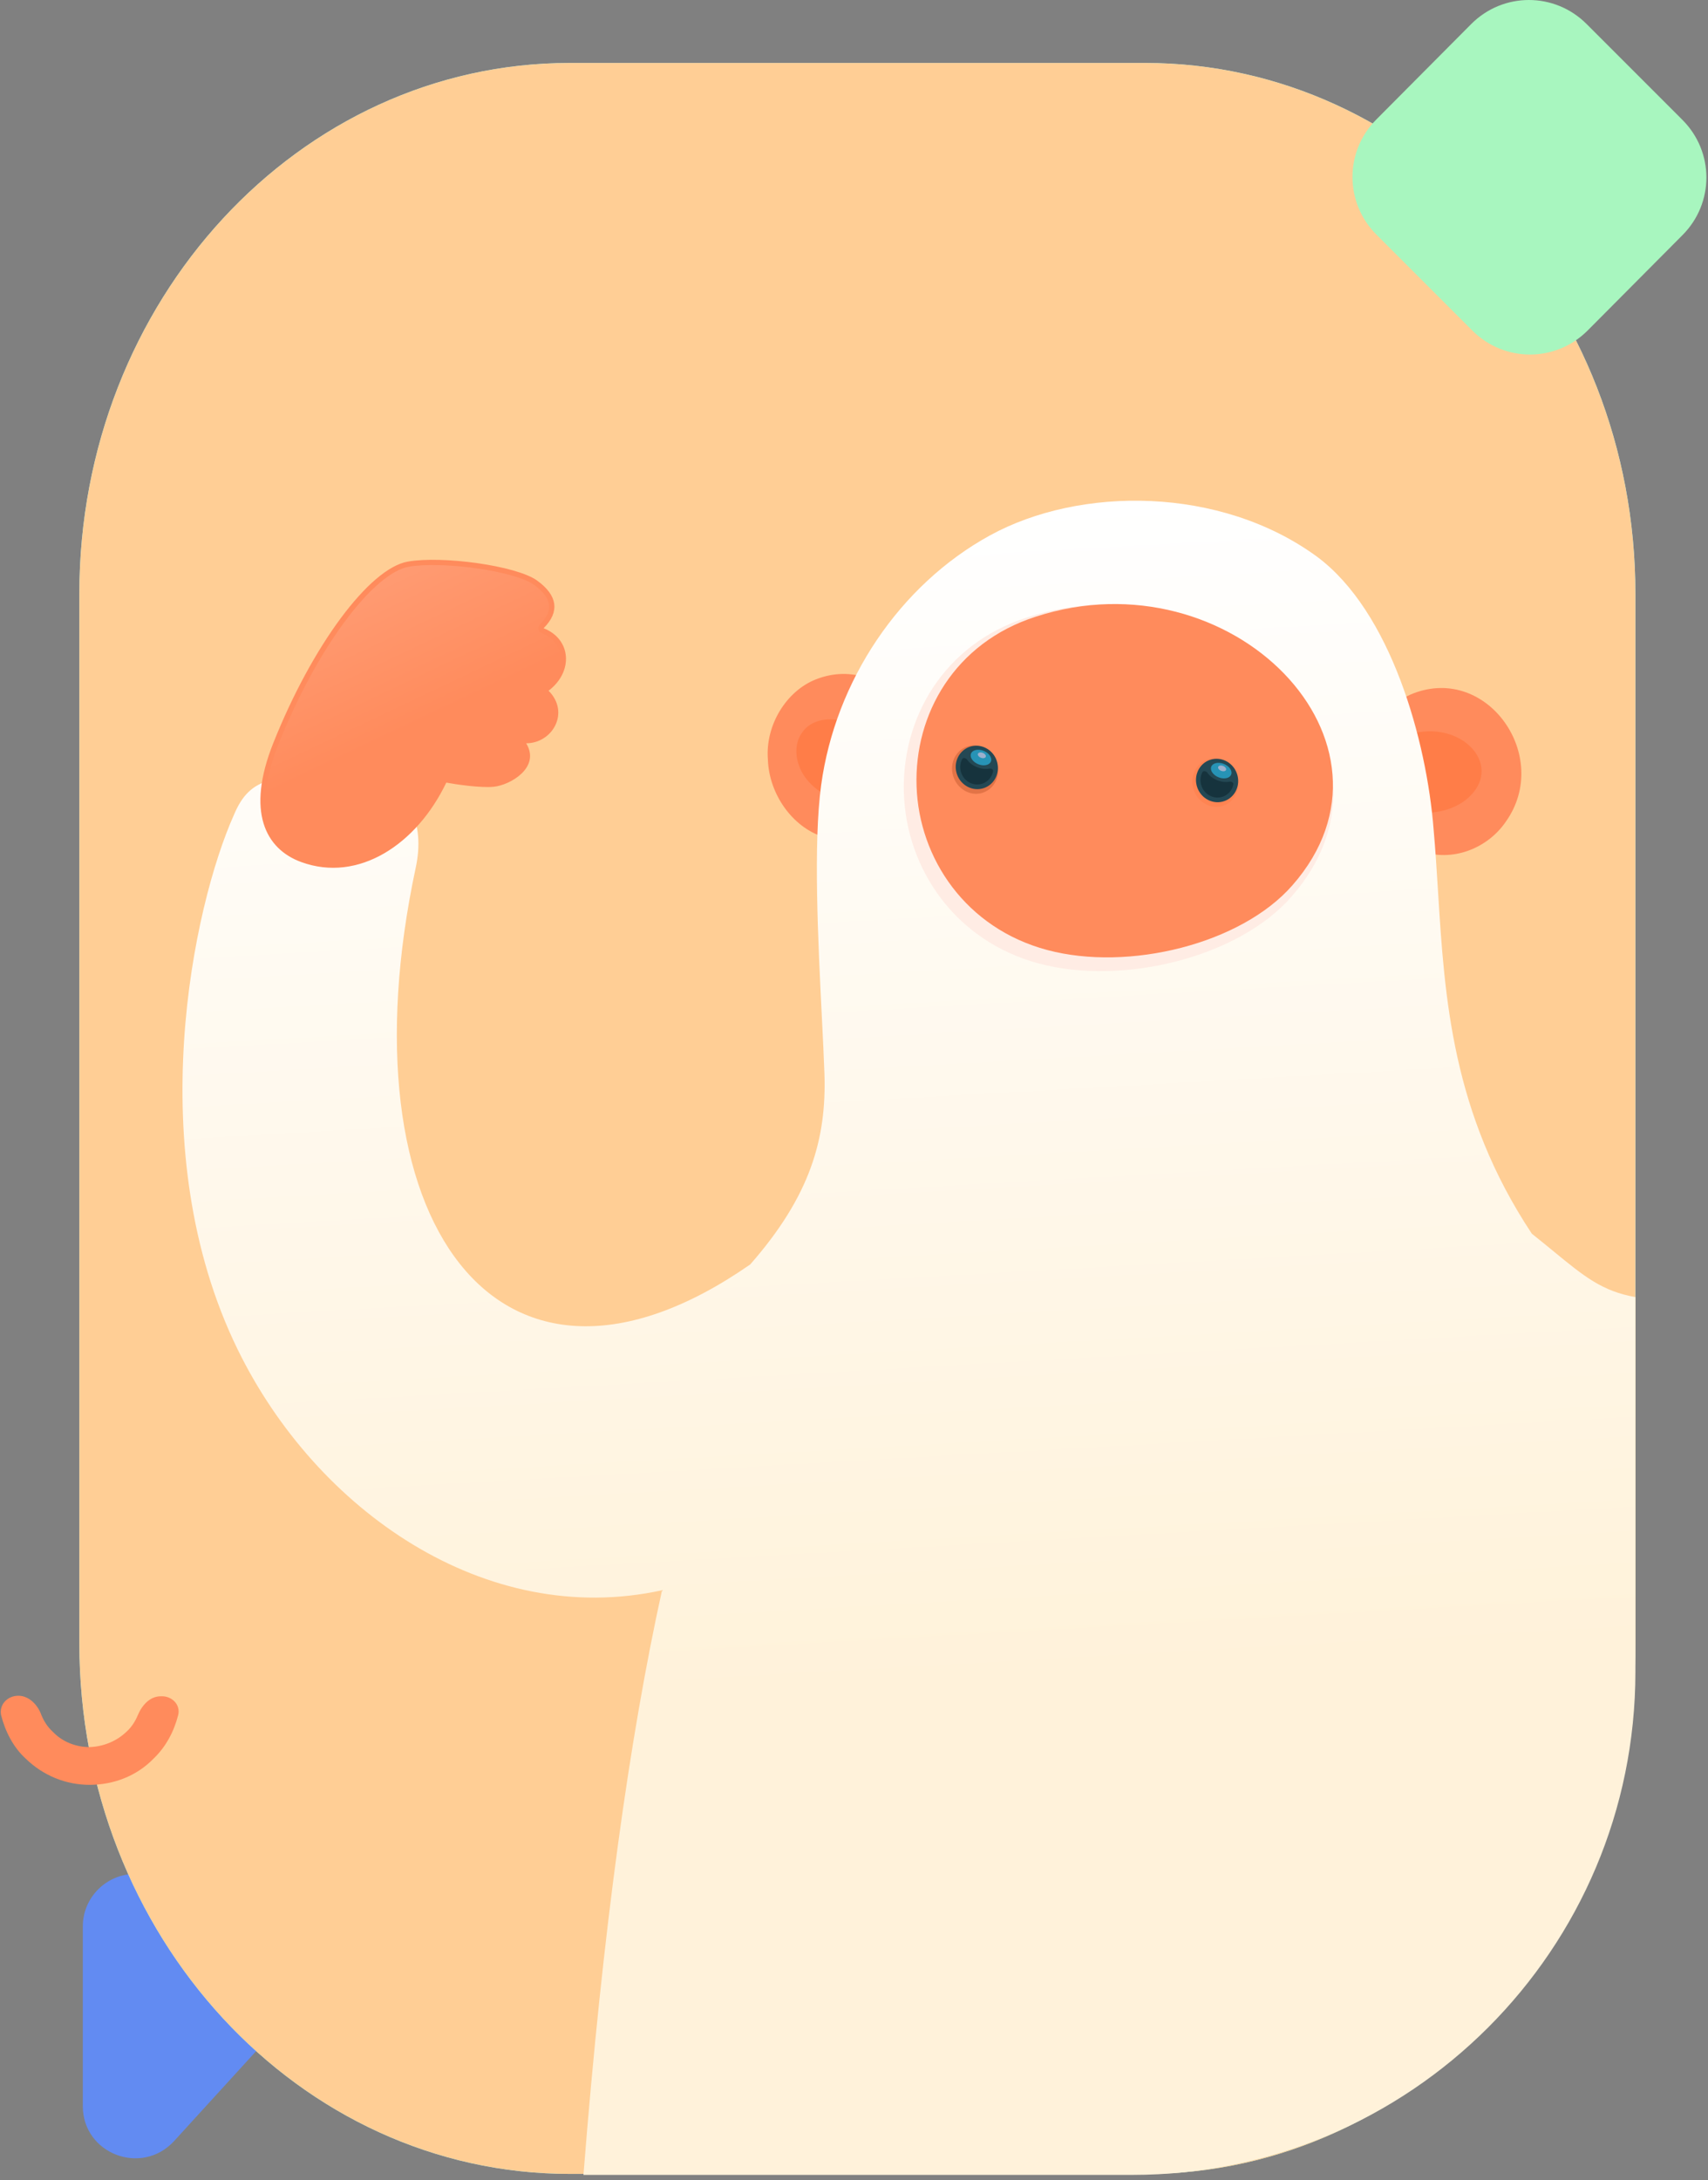 <svg width="326" height="416" viewBox="0 0 326 416" fill="none" xmlns="http://www.w3.org/2000/svg">
<rect x="0" y="0" width="326" height="416" fill="#808080" stroke="none"/>
<path d="M33.206 408.574C27.006 415.274 15.806 410.974 15.806 401.874V367.574C15.806 362.074 20.306 357.574 25.806 357.574H57.106C65.806 357.574 70.306 367.874 64.506 374.274L33.206 408.574Z" fill="#628BF2"/>
<path d="M15.144 113.312C15.144 57.412 57.044 12.012 108.744 12.012H218.544C270.244 12.012 312.144 57.412 312.144 113.312V313.512C312.144 369.512 270.244 414.812 218.544 414.812H108.744C57.044 414.812 15.144 369.412 15.144 313.512V113.312Z" fill="#93F1FF"/>
<path d="M15.144 113.312C15.144 57.412 57.044 12.012 108.744 12.012H218.544C270.244 12.012 312.144 57.412 312.144 113.312V313.512C312.144 369.512 270.244 414.812 218.544 414.812H108.744C57.044 414.812 15.144 369.412 15.144 313.512V113.312Z" fill="#FFCE95"/>
<path d="M269.713 132.328C264.103 134.529 260.045 141.037 260.556 147.6C261.068 154.163 265.214 160.521 271.141 162.382C277.092 164.557 283.89 161.975 287.439 156.751C296.209 144.326 283.89 126.816 269.713 132.328Z" fill="#FF8B5C"/>
<path d="M269.108 140.109C265.304 141.24 262.481 144.451 262.729 147.641C262.977 150.831 265.674 153.882 269.632 154.726C273.603 155.721 278.211 154.392 280.674 151.812C286.752 145.67 278.722 137.276 269.108 140.109Z" fill="#FF7D48"/>
<path d="M155.72 129.638C150.109 131.839 146.052 138.347 146.563 144.91C146.771 151.49 151.221 157.831 157.148 159.692C163.075 161.554 169.897 159.284 173.446 154.061C182.216 141.636 169.594 124.144 155.72 129.638Z" fill="#FF8B5C"/>
<path d="M161.805 137.902C158.479 136.585 154.693 137.331 153.096 139.787C151.349 142.137 151.717 145.975 154.055 148.812C156.393 151.65 160.324 153.392 163.504 152.902C171.227 151.857 170.046 141.141 161.805 137.902Z" fill="#FF7D48"/>
<path d="M188.924 102.177C206.141 92.726 232.924 92.779 251.313 106.178C265.52 116.674 272.315 141.402 273.629 158.279C273.975 162.144 274.219 166.074 274.468 170.067C275.735 190.412 277.102 212.371 292.381 235.416C293.944 236.653 295.339 237.798 296.621 238.85C302.336 243.542 305.819 246.401 312.144 247.501L312.144 319.001C312.144 372.021 269.164 415.001 216.144 415.001L111.363 415.001C115.068 367.86 120.224 331.286 126.359 303.445C92.638 310.823 60.348 288.155 45.363 257.501C26.751 219.43 36.926 172.719 44.644 155.501C47.709 148.189 52.267 147.501 67.644 148.501C78.639 149.217 81.077 157.501 79.362 165.501C65.003 232.51 94.816 274.934 143.198 241.269C154.619 228.247 157.802 217.348 157.352 204.73C157.241 201.593 157.056 197.894 156.856 193.881C156.137 179.458 155.215 160.967 156.728 149.831C159.436 129.901 171.706 111.627 188.924 102.177Z" fill="url(#paint0_linear)"/>
<path d="M195.966 117.837C180.04 122.975 172.036 137.113 172.522 151.422C173.009 165.731 182.248 179.544 198.282 183.849C214.316 188.154 236.494 182.663 246.575 171.014C271.074 142.909 234.544 105.227 195.966 117.837Z" fill="#FFECE4"/>
<path d="M197.679 117.679C182.241 122.634 174.477 136.258 174.943 150.044C175.408 163.829 184.356 177.135 199.894 181.278C215.432 185.42 236.929 180.122 246.705 168.896C270.461 141.81 235.073 105.517 197.679 117.679Z" fill="#FF8B5C"/>
<ellipse opacity="0.49" rx="4.38" ry="4.626" transform="matrix(0.924 -0.365 0.368 0.936 231.962 149.346)" fill="#FF7D48"/>
<ellipse rx="4.033" ry="4.143" transform="matrix(-0.939 0.327 0.332 0.949 232.302 148.932)" fill="#244854"/>
<ellipse rx="2.028" ry="1.386" transform="matrix(-0.947 -0.344 -0.303 0.945 233.089 147.045)" fill="#2793B6"/>
<ellipse rx="0.796" ry="0.504" transform="matrix(-0.947 -0.344 -0.303 0.945 233.262 146.619)" fill="#9CB0CD"/>
<path d="M234.66 149.151C235.038 149.071 235.484 149.324 235.401 149.708C235.176 150.755 234.447 151.652 233.388 152.021C231.744 152.595 229.926 151.676 229.328 149.97C229.012 149.068 229.1 148.126 229.496 147.353C229.688 146.98 230.247 147.142 230.485 147.489C230.893 148.083 231.601 148.622 232.48 148.942C233.26 149.225 234.032 149.284 234.66 149.151Z" fill="#16333D"/>
<ellipse opacity="0.49" rx="4.38" ry="4.626" transform="matrix(0.924 -0.365 0.368 0.936 186.104 146.851)" fill="#C55A30"/>
<ellipse rx="4.033" ry="4.143" transform="matrix(-0.939 0.327 0.332 0.949 186.443 146.437)" fill="#244854"/>
<ellipse rx="2.028" ry="1.386" transform="matrix(-0.947 -0.344 -0.303 0.945 187.231 144.55)" fill="#2793B6"/>
<ellipse rx="0.796" ry="0.504" transform="matrix(-0.947 -0.344 -0.303 0.945 187.404 144.124)" fill="#9CB0CD"/>
<path d="M188.801 146.656C189.179 146.576 189.626 146.829 189.543 147.212C189.317 148.26 188.589 149.157 187.53 149.526C185.885 150.1 184.067 149.181 183.469 147.475C183.153 146.572 183.241 145.63 183.638 144.858C183.83 144.485 184.389 144.647 184.627 144.994C185.034 145.588 185.742 146.127 186.622 146.447C187.402 146.73 188.174 146.789 188.801 146.656Z" fill="#16333D"/>
<path d="M84.73 149.119C84.827 148.916 85.049 148.803 85.271 148.843C86.248 149.023 87.872 149.279 89.561 149.46C91.26 149.641 92.985 149.743 94.181 149.629C95.635 149.49 97.781 148.618 99.209 147.24C99.916 146.557 100.42 145.776 100.599 144.931C100.775 144.097 100.649 143.148 100.005 142.089C99.911 141.935 99.908 141.742 99.996 141.585C100.085 141.427 100.251 141.33 100.432 141.33C102.747 141.327 104.678 139.971 105.554 138.148C106.42 136.345 106.263 134.069 104.349 132.155C104.247 132.053 104.194 131.912 104.204 131.768C104.214 131.624 104.285 131.491 104.4 131.404C106.687 129.665 107.673 127.354 107.51 125.278C107.347 123.212 106.041 121.303 103.572 120.342C103.414 120.281 103.299 120.144 103.264 119.979C103.229 119.814 103.28 119.642 103.4 119.523C104.898 118.024 105.465 116.606 105.285 115.287C105.102 113.951 104.134 112.561 102.207 111.173C101.291 110.514 99.735 109.879 97.763 109.321C95.805 108.767 93.484 108.301 91.075 107.958C86.244 107.271 81.131 107.089 77.931 107.651C76.217 107.952 74.234 109.053 72.088 110.884C69.949 112.709 67.687 115.227 65.412 118.297C60.864 124.435 56.3 132.74 52.608 142.014C50.033 148.484 49.699 153.4 50.784 156.971C51.863 160.52 54.367 162.813 57.65 164.017C68.26 167.91 79.143 160.779 84.73 149.119Z" fill="url(#paint1_linear)" stroke="#FF8B5C" stroke-linejoin="round"/>
<path d="M3.506 323.574C1.406 323.574 -0.194 325.274 0.206 327.274C1.006 330.374 2.506 333.374 4.906 335.574C8.206 338.774 12.506 340.574 17.106 340.574C21.706 340.574 26.106 338.874 29.306 335.574C31.706 333.274 33.206 330.374 34.006 327.274C34.506 325.274 32.806 323.574 30.706 323.674C28.606 323.674 27.106 325.374 26.306 327.274C25.806 328.474 25.106 329.574 24.106 330.474C22.206 332.274 19.706 333.274 17.106 333.374C14.506 333.374 11.906 332.374 10.106 330.474C9.106 329.574 8.406 328.474 7.906 327.274C7.206 325.274 5.506 323.574 3.506 323.574Z" fill="#FF8B5C"/>
<path d="M280.819 4.575C286.919 -1.525 296.719 -1.525 302.819 4.575L321.119 22.875C327.219 28.975 327.219 38.775 321.119 44.875L303.019 63.075C296.919 69.175 287.119 69.175 281.019 63.075L262.719 44.775C256.619 38.675 256.619 28.875 262.719 22.775L280.819 4.575Z" fill="#A8F6BF"/>
<defs>
<linearGradient id="paint0_linear" x1="191.032" y1="96.982" x2="203.623" y2="319.351" gradientUnits="userSpaceOnUse">
<stop stop-color="white"/>
<stop offset="1" stop-color="#FFF2DA"/>
</linearGradient>
<linearGradient id="paint1_linear" x1="66.646" y1="110.562" x2="79.721" y2="138.102" gradientUnits="userSpaceOnUse">
<stop stop-color="#FF9C74"/>
<stop offset="1" stop-color="#FF8B5C"/>
</linearGradient>
</defs>
</svg>
